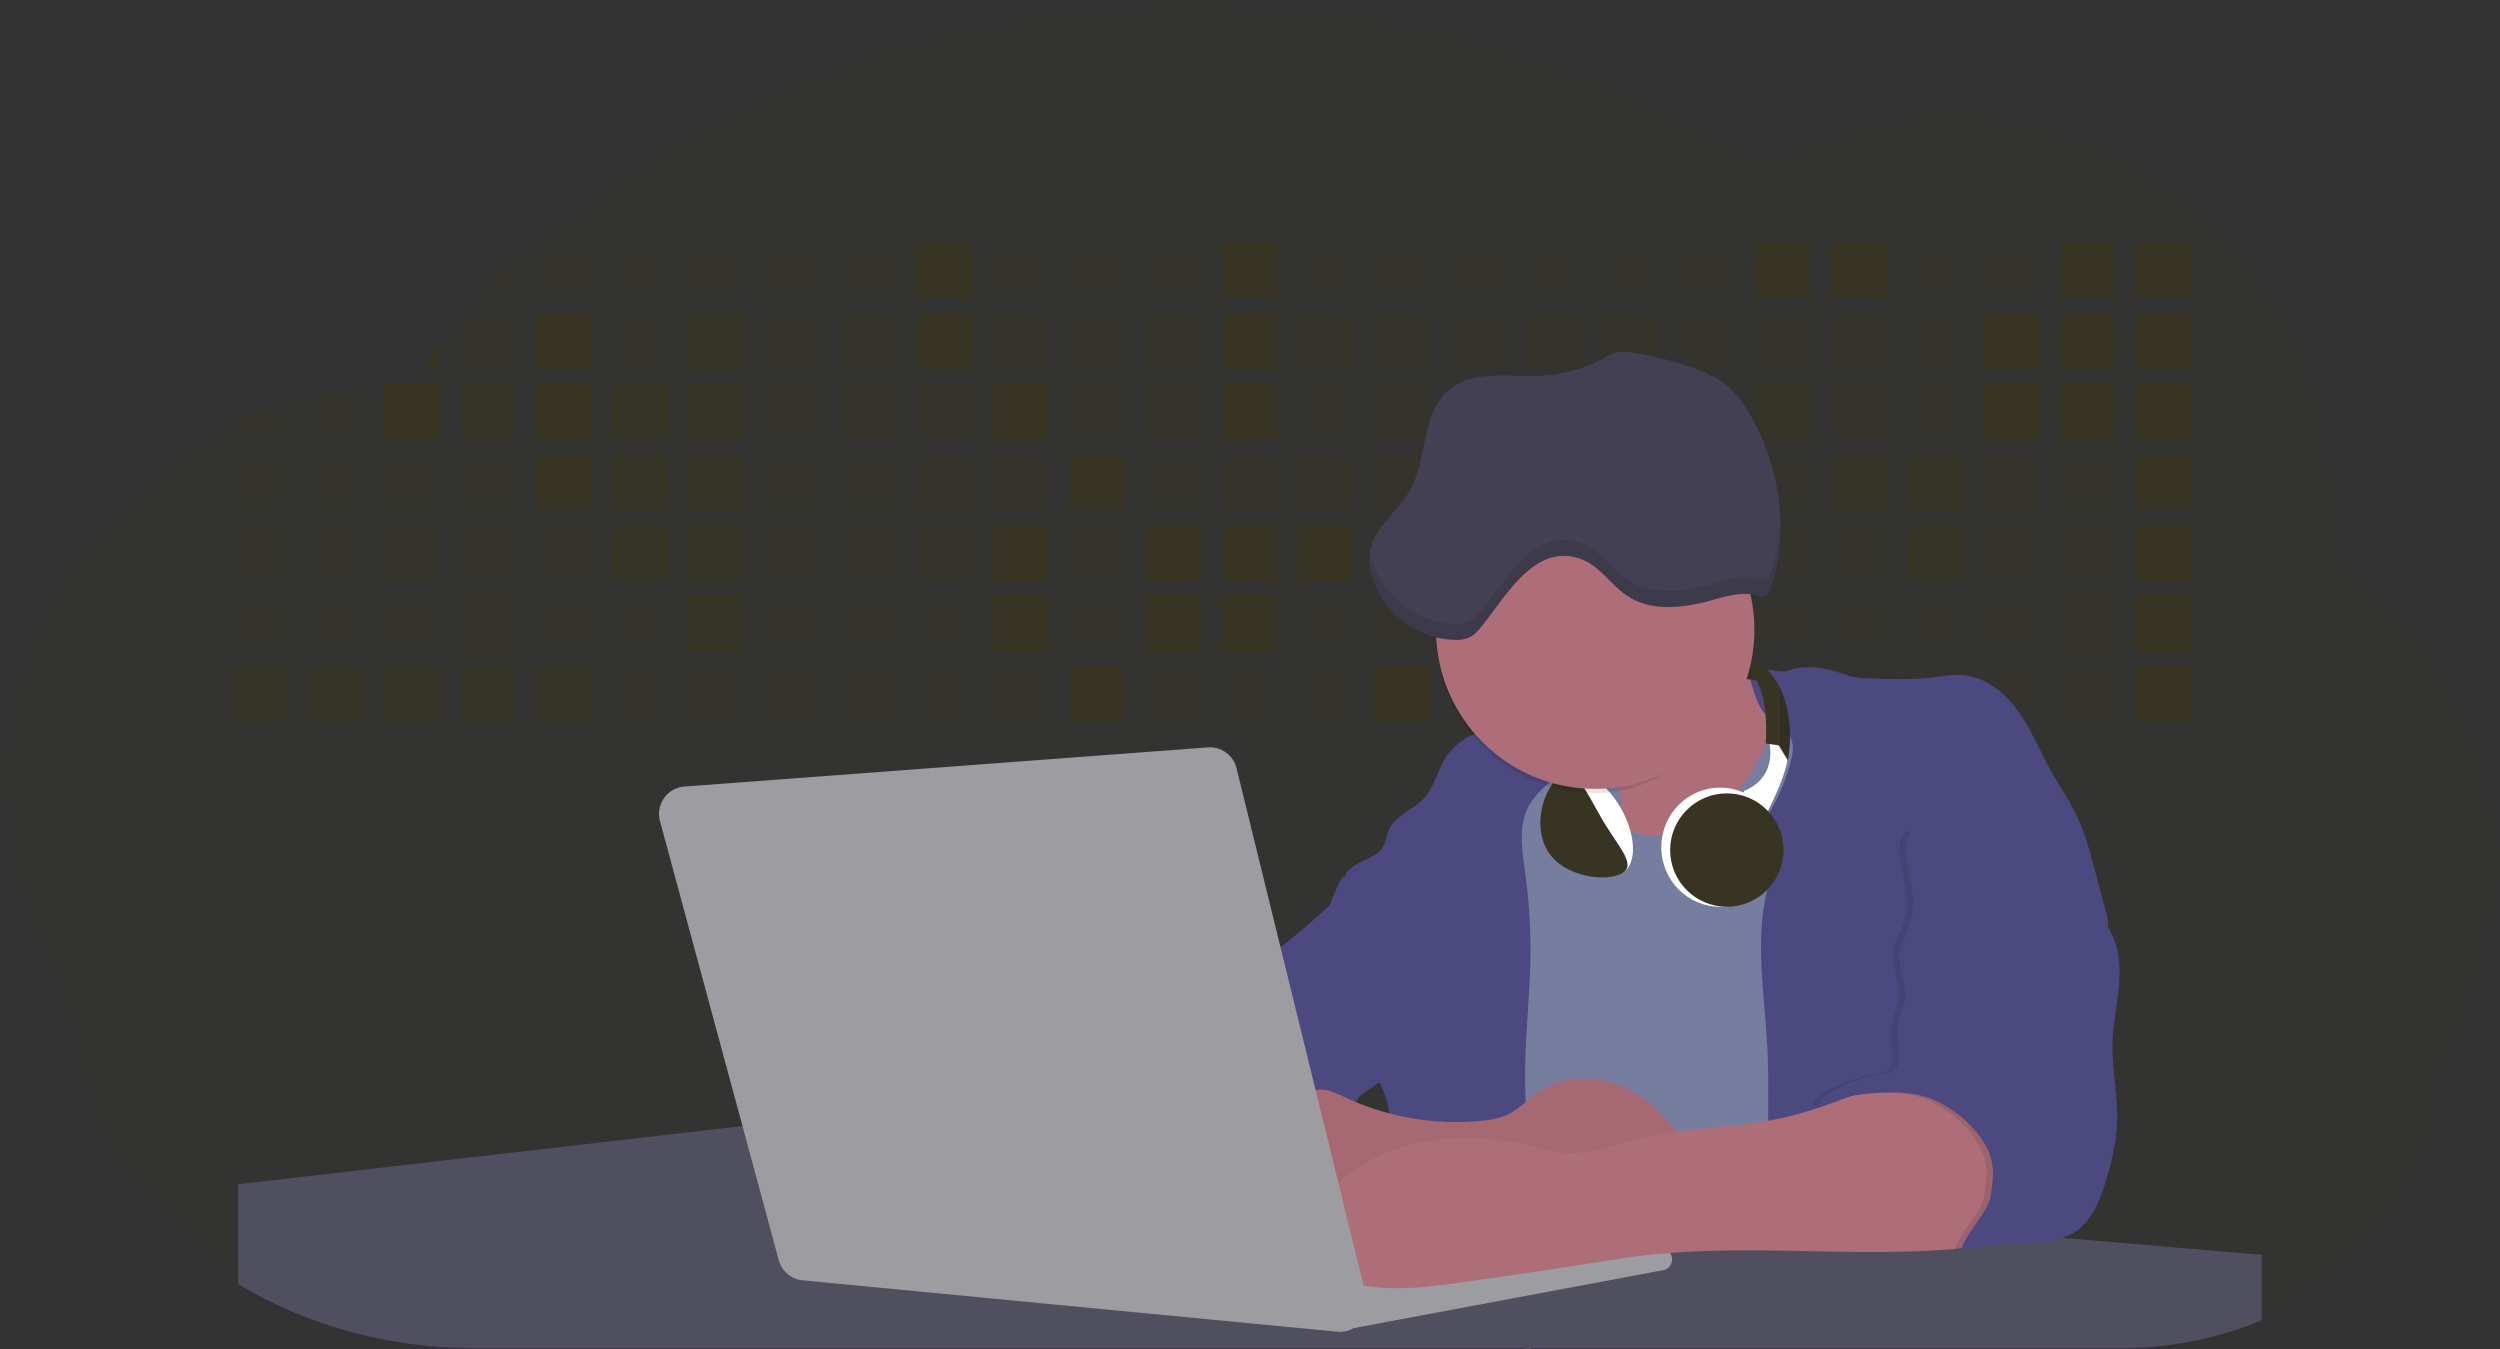 <svg id="aa7bae02-e79e-4d6b-a496-aba15f39787c" data-name="Layer 1" xmlns="http://www.w3.org/2000/svg" width="1144" height="617.32" viewBox="0 0 1144 617.32"><rect x="0" y="0" width="1144" height="617.32" fill="#333333" stroke="none"/><title>developer activity</title><path d="M1172,537.57a181.92,181.92,0,0,1-6.85,49.6,180.06,180.06,0,0,1-19.27,44.28c0,50.1-33.82,93.4-82.91,114a167.3,167.3,0,0,1-64.73,12.8H245.17c-40.25,0-77.55-10.86-108.14-29.36A185.76,185.76,0,0,1,112.2,711c-34-29.22-55.08-69.6-55.08-114.2A180.5,180.5,0,0,1,28,498.08c0-73.36,43.39-136.44,105.55-164.29a174.52,174.52,0,0,1,25.51-9.12q4.63-1.26,9.36-2.26a175.39,175.39,0,0,1,25.51-3.5q4.65-.29,9.35-.33H205c3.46,0,6.89.12,10.3.32l1.12-1.9q2.06-3.44,4.22-6.81,3.9-6.14,8.18-12.1,4.48-6.29,9.35-12.38l.83-1q2.76-3.44,5.64-6.8,9-10.49,19-20.35c72.11-70.68,185.08-116.18,312.08-116.18,98.82,0,189.15,27.55,258.34,73.07A174.18,174.18,0,0,1,920,191.86c97.74,0,177,80.37,177,179.51a184.9,184.9,0,0,1-1,18.78A180,180,0,0,1,1172,537.57Z" transform="translate(-28 -141.34)" fill="#383423" opacity="0.1"/><path d="M263.66,257.52v20.35h-19Q253.59,267.39,263.66,257.52Z" transform="translate(-28 -141.34)" fill="#383423" opacity="0.2"/><rect x="245.02" y="111.02" width="25.51" height="25.51" fill="#383423" opacity="0.2"/><rect x="279.88" y="111.02" width="25.51" height="25.51" fill="#383423" opacity="0.2"/><rect x="314.75" y="111.02" width="25.51" height="25.51" fill="#383423" opacity="0.2"/><rect x="349.61" y="111.02" width="25.51" height="25.51" fill="#383423" opacity="0.2"/><rect x="384.48" y="111.02" width="25.51" height="25.51" fill="#383423" opacity="0.2"/><rect x="419.35" y="111.02" width="25.51" height="25.51" fill="#383423"/><rect x="454.21" y="111.02" width="25.51" height="25.51" fill="#383423" opacity="0.2"/><rect x="489.08" y="111.02" width="25.51" height="25.51" fill="#383423" opacity="0.2"/><rect x="523.94" y="111.02" width="25.51" height="25.51" fill="#383423" opacity="0.2"/><rect x="558.81" y="111.02" width="25.51" height="25.51" fill="#383423"/><rect x="593.68" y="111.02" width="25.51" height="25.51" fill="#383423" opacity="0.2"/><rect x="628.54" y="111.02" width="25.51" height="25.51" fill="#383423" opacity="0.2"/><rect x="663.41" y="111.02" width="25.51" height="25.51" fill="#383423" opacity="0.2"/><rect x="698.28" y="111.02" width="25.51" height="25.51" fill="#383423" opacity="0.2"/><rect x="733.14" y="111.02" width="25.51" height="25.51" fill="#383423" opacity="0.2"/><rect x="768.01" y="111.02" width="25.51" height="25.51" fill="#383423" opacity="0.2"/><rect x="802.87" y="111.02" width="25.51" height="25.51" fill="#383423"/><rect x="837.74" y="111.02" width="25.51" height="25.51" fill="#383423"/><rect x="872.61" y="111.02" width="25.51" height="25.51" fill="#383423" opacity="0.2"/><rect x="907.47" y="111.02" width="25.51" height="25.51" fill="#383423" opacity="0.2"/><rect x="942.34" y="111.02" width="25.51" height="25.51" fill="#383423"/><rect x="977.2" y="111.02" width="25.51" height="25.51" fill="#383423"/><path d="M228.8,298.08v12.1h-8.18Q224.52,304,228.8,298.08Z" transform="translate(-28 -141.34)" fill="#383423"/><rect x="210.15" y="143.33" width="25.51" height="25.51" fill="#383423" opacity="0.2"/><rect x="245.02" y="143.33" width="25.51" height="25.51" fill="#383423"/><rect x="279.88" y="143.33" width="25.51" height="25.51" fill="#383423" opacity="0.2"/><rect x="314.75" y="143.33" width="25.51" height="25.51" fill="#383423" opacity="0.7"/><rect x="349.61" y="143.33" width="25.51" height="25.51" fill="#383423" opacity="0.2"/><rect x="384.48" y="143.33" width="25.51" height="25.51" fill="#383423" opacity="0.4"/><rect x="419.35" y="143.33" width="25.51" height="25.51" fill="#383423"/><rect x="454.21" y="143.33" width="25.51" height="25.51" fill="#383423" opacity="0.4"/><rect x="489.08" y="143.33" width="25.51" height="25.51" fill="#383423" opacity="0.2"/><rect x="523.94" y="143.33" width="25.51" height="25.51" fill="#383423" opacity="0.4"/><rect x="558.81" y="143.33" width="25.51" height="25.51" fill="#383423"/><rect x="593.68" y="143.33" width="25.51" height="25.51" fill="#383423" opacity="0.4"/><rect x="628.54" y="143.33" width="25.51" height="25.51" fill="#383423" opacity="0.4"/><rect x="663.41" y="143.33" width="25.51" height="25.51" fill="#383423" opacity="0.2"/><rect x="698.28" y="143.33" width="25.51" height="25.51" fill="#383423" opacity="0.4"/><rect x="733.14" y="143.33" width="25.51" height="25.51" fill="#383423" opacity="0.4"/><rect x="768.01" y="143.33" width="25.51" height="25.51" fill="#383423" opacity="0.2"/><rect x="802.87" y="143.33" width="25.51" height="25.51" fill="#383423" opacity="0.2"/><rect x="837.74" y="143.33" width="25.51" height="25.51" fill="#383423" opacity="0.4"/><rect x="872.61" y="143.33" width="25.51" height="25.51" fill="#383423" opacity="0.2"/><rect x="907.47" y="143.33" width="25.51" height="25.51" fill="#383423"/><rect x="942.34" y="143.33" width="25.51" height="25.51" fill="#383423"/><rect x="977.2" y="143.33" width="25.51" height="25.51" fill="#383423"/><path d="M159.06,324.67V342.5H133.55v-8.71A174.52,174.52,0,0,1,159.06,324.67Z" transform="translate(-28 -141.34)" fill="#383423" opacity="0.2"/><polygon points="165.93 177.57 165.93 201.16 140.42 201.16 140.42 181.07 165.93 177.57" fill="#383423" opacity="0.2"/><rect x="175.28" y="175.65" width="25.51" height="25.51" fill="#383423"/><rect x="210.15" y="175.65" width="25.51" height="25.51" fill="#383423" opacity="0.7"/><rect x="245.02" y="175.65" width="25.51" height="25.51" fill="#383423"/><rect x="279.88" y="175.65" width="25.51" height="25.51" fill="#383423" opacity="0.7"/><rect x="314.75" y="175.65" width="25.51" height="25.51" fill="#383423" opacity="0.7"/><rect x="349.61" y="175.65" width="25.51" height="25.51" fill="#383423" opacity="0.2"/><rect x="384.48" y="175.65" width="25.51" height="25.51" fill="#383423" opacity="0.4"/><rect x="419.35" y="175.65" width="25.51" height="25.51" fill="#383423" opacity="0.4"/><rect x="454.21" y="175.65" width="25.51" height="25.51" fill="#383423"/><rect x="489.08" y="175.65" width="25.51" height="25.51" fill="#383423" opacity="0.2"/><rect x="523.94" y="175.65" width="25.51" height="25.51" fill="#383423" opacity="0.4"/><rect x="558.81" y="175.65" width="25.51" height="25.51" fill="#383423"/><rect x="593.68" y="175.65" width="25.51" height="25.51" fill="#383423" opacity="0.2"/><rect x="628.54" y="175.65" width="25.51" height="25.51" fill="#383423" opacity="0.4"/><rect x="663.41" y="175.65" width="25.51" height="25.51" fill="#383423" opacity="0.2"/><rect x="698.28" y="175.65" width="25.51" height="25.51" fill="#383423"/><rect x="733.14" y="175.65" width="25.51" height="25.51" fill="#383423" opacity="0.2"/><rect x="768.01" y="175.65" width="25.51" height="25.51" fill="#383423" opacity="0.7"/><rect x="802.87" y="175.65" width="25.51" height="25.51" fill="#383423" opacity="0.7"/><rect x="837.74" y="175.65" width="25.51" height="25.51" fill="#383423" opacity="0.4"/><rect x="872.61" y="175.65" width="25.51" height="25.51" fill="#383423" opacity="0.2"/><rect x="907.47" y="175.65" width="25.51" height="25.51" fill="#383423"/><rect x="942.34" y="175.65" width="25.51" height="25.51" fill="#383423"/><rect x="977.2" y="175.65" width="25.51" height="25.51" fill="#383423"/><rect x="105.55" y="207.96" width="25.51" height="25.51" fill="#383423" opacity="0.2"/><rect x="140.42" y="207.96" width="25.51" height="25.51" fill="#383423" opacity="0.2"/><rect x="175.28" y="207.96" width="25.51" height="25.51" fill="#383423" opacity="0.2"/><rect x="210.15" y="207.96" width="25.51" height="25.51" fill="#383423" opacity="0.2"/><rect x="245.02" y="207.96" width="25.51" height="25.51" fill="#383423"/><rect x="279.88" y="207.96" width="25.51" height="25.51" fill="#383423" opacity="0.7"/><rect x="314.75" y="207.96" width="25.51" height="25.51" fill="#383423" opacity="0.7"/><rect x="349.61" y="207.96" width="25.51" height="25.51" fill="#383423" opacity="0.2"/><rect x="384.48" y="207.96" width="25.51" height="25.51" fill="#383423" opacity="0.2"/><rect x="419.35" y="207.96" width="25.51" height="25.51" fill="#383423" opacity="0.4"/><rect x="454.21" y="207.96" width="25.51" height="25.51" fill="#383423" opacity="0.4"/><rect x="489.08" y="207.96" width="25.51" height="25.51" fill="#383423"/><rect x="523.94" y="207.96" width="25.51" height="25.51" fill="#383423" opacity="0.2"/><rect x="558.81" y="207.96" width="25.51" height="25.51" fill="#383423" opacity="0.4"/><rect x="593.68" y="207.96" width="25.51" height="25.51" fill="#383423" opacity="0.4"/><rect x="628.54" y="207.96" width="25.51" height="25.51" fill="#383423" opacity="0.4"/><rect x="663.41" y="207.96" width="25.51" height="25.51" fill="#383423" opacity="0.4"/><rect x="698.28" y="207.96" width="25.51" height="25.51" fill="#383423" opacity="0.2"/><rect x="733.14" y="207.96" width="25.51" height="25.51" fill="#383423" opacity="0.2"/><rect x="768.01" y="207.96" width="25.51" height="25.51" fill="#383423" opacity="0.2"/><rect x="802.87" y="207.96" width="25.51" height="25.51" fill="#383423" opacity="0.2"/><rect x="837.74" y="207.96" width="25.51" height="25.51" fill="#383423" opacity="0.7"/><rect x="872.61" y="207.96" width="25.51" height="25.51" fill="#383423" opacity="0.7"/><rect x="907.47" y="207.96" width="25.51" height="25.51" fill="#383423" opacity="0.4"/><rect x="942.34" y="207.96" width="25.51" height="25.51" fill="#383423" opacity="0.2"/><rect x="977.2" y="207.96" width="25.51" height="25.51" fill="#383423"/><rect x="105.55" y="240.28" width="25.51" height="25.51" fill="#383423" opacity="0.2"/><rect x="140.42" y="240.28" width="25.51" height="25.51" fill="#383423" opacity="0.2"/><rect x="175.28" y="240.28" width="25.51" height="25.51" fill="#383423" opacity="0.4"/><rect x="210.15" y="240.28" width="25.51" height="25.51" fill="#383423" opacity="0.2"/><rect x="245.02" y="240.28" width="25.51" height="25.51" fill="#383423" opacity="0.2"/><rect x="279.88" y="240.28" width="25.51" height="25.51" fill="#383423" opacity="0.7"/><rect x="314.75" y="240.28" width="25.51" height="25.51" fill="#383423" opacity="0.7"/><rect x="349.61" y="240.28" width="25.51" height="25.51" fill="#383423" opacity="0.2"/><rect x="384.48" y="240.28" width="25.51" height="25.51" fill="#383423" opacity="0.2"/><rect x="419.35" y="240.28" width="25.51" height="25.51" fill="#383423" opacity="0.4"/><rect x="454.21" y="240.28" width="25.51" height="25.51" fill="#383423"/><rect x="489.08" y="240.28" width="25.51" height="25.51" fill="#383423" opacity="0.2"/><rect x="523.94" y="240.28" width="25.51" height="25.51" fill="#383423"/><rect x="558.81" y="240.28" width="25.51" height="25.51" fill="#383423"/><rect x="593.68" y="240.28" width="25.51" height="25.51" fill="#383423"/><rect x="628.54" y="240.28" width="25.51" height="25.51" fill="#383423" opacity="0.2"/><rect x="663.41" y="240.28" width="25.51" height="25.51" fill="#383423"/><rect x="698.28" y="240.28" width="25.51" height="25.51" fill="#383423" opacity="0.2"/><rect x="733.14" y="240.28" width="25.51" height="25.51" fill="#383423" opacity="0.2"/><rect x="768.01" y="240.28" width="25.51" height="25.51" fill="#383423" opacity="0.2"/><rect x="802.87" y="240.28" width="25.51" height="25.51" fill="#383423" opacity="0.2"/><rect x="837.74" y="240.28" width="25.51" height="25.51" fill="#383423" opacity="0.2"/><rect x="872.61" y="240.28" width="25.51" height="25.51" fill="#383423" opacity="0.7"/><rect x="907.47" y="240.28" width="25.51" height="25.51" fill="#383423" opacity="0.2"/><rect x="942.34" y="240.28" width="25.51" height="25.51" fill="#383423" opacity="0.2"/><rect x="977.2" y="240.28" width="25.51" height="25.51" fill="#383423"/><rect x="105.55" y="272.59" width="25.51" height="25.51" fill="#383423" opacity="0.2"/><rect x="140.42" y="272.59" width="25.51" height="25.51" fill="#383423" opacity="0.2"/><rect x="175.28" y="272.59" width="25.51" height="25.51" fill="#383423" opacity="0.2"/><rect x="210.15" y="272.59" width="25.51" height="25.51" fill="#383423" opacity="0.4"/><rect x="245.02" y="272.59" width="25.51" height="25.51" fill="#383423" opacity="0.2"/><rect x="279.88" y="272.59" width="25.51" height="25.51" fill="#383423" opacity="0.2"/><rect x="314.75" y="272.59" width="25.51" height="25.51" fill="#383423" opacity="0.7"/><rect x="349.61" y="272.59" width="25.51" height="25.51" fill="#383423" opacity="0.2"/><rect x="384.48" y="272.59" width="25.51" height="25.51" fill="#383423" opacity="0.2"/><rect x="419.35" y="272.59" width="25.51" height="25.51" fill="#383423" opacity="0.2"/><rect x="454.21" y="272.59" width="25.51" height="25.51" fill="#383423"/><rect x="489.08" y="272.59" width="25.51" height="25.51" fill="#383423" opacity="0.2"/><rect x="523.94" y="272.59" width="25.51" height="25.51" fill="#383423"/><rect x="558.81" y="272.59" width="25.51" height="25.51" fill="#383423"/><rect x="593.68" y="272.59" width="25.51" height="25.51" fill="#383423" opacity="0.2"/><rect x="628.54" y="272.59" width="25.51" height="25.51" fill="#383423" opacity="0.2"/><rect x="663.41" y="272.59" width="25.51" height="25.51" fill="#383423" opacity="0.2"/><rect x="698.28" y="272.59" width="25.51" height="25.51" fill="#383423" opacity="0.2"/><rect x="733.14" y="272.59" width="25.51" height="25.51" fill="#383423" opacity="0.2"/><rect x="768.01" y="272.59" width="25.51" height="25.51" fill="#383423" opacity="0.2"/><rect x="802.87" y="272.59" width="25.51" height="25.51" fill="#383423" opacity="0.2"/><rect x="837.74" y="272.59" width="25.51" height="25.51" fill="#383423" opacity="0.2"/><rect x="872.61" y="272.59" width="25.51" height="25.51" fill="#383423" opacity="0.2"/><rect x="907.47" y="272.59" width="25.51" height="25.51" fill="#383423" opacity="0.2"/><rect x="942.34" y="272.59" width="25.51" height="25.51" fill="#383423" opacity="0.4"/><rect x="977.2" y="272.59" width="25.51" height="25.51" fill="#383423"/><rect x="105.55" y="304.91" width="25.51" height="25.51" fill="#383423" opacity="0.7"/><rect x="140.42" y="304.91" width="25.51" height="25.51" fill="#383423" opacity="0.7"/><rect x="175.28" y="304.91" width="25.51" height="25.51" fill="#383423" opacity="0.7"/><rect x="210.15" y="304.91" width="25.51" height="25.51" fill="#383423" opacity="0.7"/><rect x="245.02" y="304.91" width="25.51" height="25.51" fill="#383423" opacity="0.7"/><rect x="279.88" y="304.91" width="25.51" height="25.51" fill="#383423" opacity="0.2"/><rect x="314.75" y="304.91" width="25.51" height="25.51" fill="#383423" opacity="0.2"/><rect x="349.61" y="304.91" width="25.51" height="25.51" fill="#383423" opacity="0.2"/><rect x="384.48" y="304.91" width="25.51" height="25.51" fill="#383423" opacity="0.2"/><rect x="419.35" y="304.91" width="25.51" height="25.51" fill="#383423" opacity="0.2"/><rect x="454.21" y="304.91" width="25.51" height="25.51" fill="#383423" opacity="0.2"/><rect x="489.08" y="304.91" width="25.51" height="25.51" fill="#383423"/><rect x="523.94" y="304.91" width="25.51" height="25.51" fill="#383423" opacity="0.2"/><rect x="558.81" y="304.91" width="25.51" height="25.51" fill="#383423" opacity="0.2"/><rect x="593.68" y="304.91" width="25.51" height="25.51" fill="#383423" opacity="0.2"/><rect x="628.54" y="304.91" width="25.51" height="25.51" fill="#383423"/><rect x="663.41" y="304.91" width="25.51" height="25.51" fill="#383423" opacity="0.2"/><rect x="698.28" y="304.91" width="25.51" height="25.51" fill="#383423" opacity="0.2"/><rect x="733.14" y="304.91" width="25.51" height="25.51" fill="#383423" opacity="0.2"/><rect x="768.01" y="304.91" width="25.51" height="25.51" fill="#383423" opacity="0.2"/><rect x="802.87" y="304.91" width="25.51" height="25.51" fill="#383423" opacity="0.2"/><rect x="837.74" y="304.91" width="25.51" height="25.51" fill="#383423" opacity="0.2"/><rect x="872.61" y="304.91" width="25.51" height="25.51" fill="#383423" opacity="0.2"/><rect x="907.47" y="304.91" width="25.51" height="25.51" fill="#383423" opacity="0.2"/><rect x="942.34" y="304.91" width="25.51" height="25.51" fill="#383423" opacity="0.2"/><rect x="977.2" y="304.91" width="25.51" height="25.51" fill="#383423"/><circle cx="734.52" cy="363.89" r="34.87" fill="#767d9f"/><path d="M760.71,460.87q5.22,22.78,8.86,45.9c.73,4.58,1.38,9.41-.28,13.74-1.39,3.61-4.22,6.43-6.44,9.59s-3.9,7.21-2.55,10.83,5.29,5.6,9.05,6.62c10.76,2.9,22.23.79,32.94-2.35a53.29,53.29,0,0,0,13.81-5.72c4.54-2.88,8.26-6.88,11.68-11,15.61-18.93,25.83-41.65,35.45-64.23a39.12,39.12,0,0,1-33.11-13.34c-3.94-4.63-6.83-11.08-4.61-16.74-6.51,3.57-14.24,3.81-21.25,6.25a75.49,75.49,0,0,0-12.5,6.15q-7.18,4.15-14.28,8.46C772.07,458.29,767,461.19,760.71,460.87Z" transform="translate(-28 -141.34)" fill="#ae6e79"/><path d="M833.64,487.05c-6.11,11.89-14.06,23.32-25.41,30.4s-26.63,9-38,2c-5.6-3.42-9.84-8.62-14.73-13s-11-8.13-17.57-7.56c-7.24.63-12.91,6.28-17.76,11.69-7.36,8.22-14.47,16.79-19.68,26.52-10,18.7-12.37,40.56-11.93,61.76s3.51,42.29,3.58,63.49c.1,26.08-4.32,51.95-8.79,77.64,41.1-5.06,82.25,6,123.44,10.19,26.36,2.71,52.92,2.65,79.42,2.58,4.66,0,9.62-.12,13.5-2.7a18.2,18.2,0,0,0,5.59-6.64c3.66-6.75,5.13-14.45,6.15-22.06,2.59-19.22,2.67-38.68,2.74-58.08.18-47,.35-94.17-5.62-140.8-1.47-11.47-3.35-23-7.75-33.73s-11.58-20.6-21.62-26.35c-6.45-3.7-21.4-10.14-29-6.41C841.67,460.15,837.73,479.09,833.64,487.05Z" transform="translate(-28 -141.34)" fill="#767d9f"/><path d="M836.68,619.77c-1.55-29-7.86-59.95,5.57-85.69,3.3-6.32-8.54-14.21-4.88-20.33a92.08,92.08,0,0,0,10.06-23.93c.76-2.89,1.37-5.95.65-8.85-1.33-5.29-6.56-8.44-11-11.66-4.9-3.56-7.42-14.41-9-20.28s12.57,1.2,18.26-.89c7.9-2.89,17.94-1.07,25.82,1.86,4.4,1.62,9.18,1.76,13.87,1.88,9.11.24,18.25.47,27.29-.65,4.06-.51,8.13-1.28,12.21-1.05,10.41.59,19.46,7.71,25.62,16.13s10.08,18.23,15.13,27.35c4.21,7.6,9.23,14.78,12.82,22.69,3.18,7,5.19,14.52,7.18,22l5.13,19.19a25.58,25.58,0,0,1,1.26,8.51c-.26,3.07-1.62,5.93-3,8.66A164.12,164.12,0,0,1,971,603.2c-10.79,13.23-23.89,25.16-30.3,41-2.5,6.17-3.89,12.73-5.16,19.27a707.94,707.94,0,0,0-10.9,79.15,174.2,174.2,0,0,0-36.52-12.21,177.61,177.61,0,0,0-19-3c-5.59-.58-12.8.52-18.12-1-8.9-2.53-9.88-17.58-11.23-25.46-2.16-12.55-2.59-25.32-2.67-38C837,648.53,837.45,634.14,836.68,619.77Z" transform="translate(-28 -141.34)" fill="#4c4981"/><path d="M641.23,565.54c4.21,24,8.85,48.07,18,70.62-.23.22-.46.42-.69.62-.81.69-1.65,1.34-2.53,2-2.05,1.44-4.3,2.66-6,4.54a8,8,0,0,0-1.5,2.45,5.48,5.48,0,0,0,0,4.47c-4.77,2.11-10.31,1.46-15.66,1.26-4.61-.17-9.08,0-12.78,2.53-5.14,3.54-6.69,10.34-7.52,16.52q-.46,3.38-.79,6.77-.32,3.15-.52,6.32a188.61,188.61,0,0,0-.19,21q.08,1.92.21,3.84c-16.34-.39-31.23-8.91-45.32-17.19-3.22-1.89-6.54-3.88-8.63-7A15.8,15.8,0,0,1,555,674c0-.51.09-1,.16-1.52a41.58,41.58,0,0,1,2.29-8.68,107.2,107.2,0,0,1,19.19-32.65c3.58-4.18,7.61-8.27,9.28-13.52.73-2.29,1-4.72,1.74-7,3.32-9.88,15.3-14.55,19.4-24.14,1-2.29,1.46-4.8,2.7-7a17.63,17.63,0,0,1,4.25-4.75c.73-.61,1.49-1.2,2.24-1.79q10.54-8.26,20.31-17.45,1.82-1.71,3.6-3.46A59.48,59.48,0,0,0,641.23,565.54Z" transform="translate(-28 -141.34)" fill="#4c4981"/><path d="M742,494.56c-1.44,1.52-3,2.95-4.53,4.37l-.41.37-1.62,1.5a39,39,0,0,0-7.55,8.79l-.17.28c-5.1,9.13-3.21,20.37-1.79,30.74a261.55,261.55,0,0,1,2.37,39c-.26,18-2.38,35.88-2.42,53.86,0,4.08.09,8.15.27,12.23.29,6.63.79,13.25,1.39,19.87.65,7.26,1.43,14.51,2.16,21.76.58,5.61,1.13,11.21,1.59,16.81.23,2.9.45,5.79.63,8.69.21,3.4.38,6.81.48,10.21h0c.07,2.16.11,4.31.11,6.47,0,1.23,0,2.45,0,3.67q0,3.51-.19,7-.2,4.49-.61,9c-.31,3.27-.86,6.84-3.16,9.14-.14.14-.29.27-.44.4l-3.24-.4a332.72,332.72,0,0,0-67.3-1.2c.49-3.38.94-6.75,1.38-10.14.2-1.6.4-3.21.59-4.82q.33-2.76.63-5.52c.23-2,.44-4,.64-6q.78-7.73,1.37-15.47.87-11.29,1.32-22.62.22-5.41.34-10.83.17-6.72.16-13.45,0-6.54-.11-13.1c0-1.44-.06-2.88-.18-4.31a27.35,27.35,0,0,0-.53-3.83,49.87,49.87,0,0,0-3-8.48c-.22-.52-.43-1-.64-1.55-.12-.27-.23-.55-.34-.82,5.76-5.13,9.86-12,13.8-18.76,6.39-10.89,12.93-22.26,14-34.84s-5.18-26.71-17.2-30.55c-3.27-1-6.73-1.28-10.1-1.87-3.18-.56-9.81-1.83-13.49-4.11q-3,3.08-6,6.05a22.15,22.15,0,0,1,2.17-8.71l1.42.07a2.71,2.71,0,0,1-.16-1c0-1.07.74-2.28,2.32-3.62,4.71-4,12.12-4.89,15.09-10.3,1.24-2.25,1.45-4.93,2.45-7.29,2.87-6.73,11.11-9.21,16.07-14.59s6.2-13,10.21-19a28.62,28.62,0,0,1,12-10c.4-.19.81-.38,1.22-.55,8.3-3.55,18.16-4.36,26.76-4.34,3.34,0,12,.1,16.24,1.79a5.32,5.32,0,0,1,1.85,1.13C752.37,480.61,745.34,491,742,494.56Z" transform="translate(-28 -141.34)" fill="#4c4981"/><path d="M642.72,542.69a60.88,60.88,0,0,1,46.74,4.87c7.2,4,13.66,9.58,17.62,16.78,5.95,10.8,5.69,23.82,5.27,36.15-.21,6.17-.48,12.56-3.2,18.1C706,625,700.06,629.4,694,633a42.24,42.24,0,0,1-12.32,5.33c-6.72,1.46-13.7.22-20.47-1-7.36-1.36-15.26-3-20.37-8.48-3-3.18-4.64-7.31-6.26-11.35q-3.49-8.75-7-17.48c-4.05-10.11-5.42-18.52-.07-28.37,2.43-4.49,5.4-8.69,7.8-13.21C636.51,556.14,640.81,543.28,642.72,542.69Z" transform="translate(-28 -141.34)" fill="#4c4981"/><path d="M1063,715.56v29.9a167.3,167.3,0,0,1-64.73,12.8H728.58c-.14.14-.29.27-.44.4l-3.24-.4H245.17c-40.25,0-77.55-10.86-108.14-29.36V683.25l230.72-26.63.18,0L502.29,668l34.77,3,18.06,1.53,37.38,3.17,19.23,1.63,28,2.38,3.94.33,20.18,1.71L691.23,684l38.5,3.26,64.18,5.45,45.15,3.83,74.14,6.29,14.1,1.19,1.52.13,1.32.11,18.62,1.58,20.44,1.74,2.37.2Z" transform="translate(-28 -141.34)" fill="#504f60"/><polygon points="764 573.12 474.86 523.77 463.65 580.46 596.19 596.33 637 601.44 749.26 579.33 764 573.12" fill="#9c9ca1"/><path d="M642.33,739.94l144.86-27.23a5,5,0,0,1,5.94,4.93h0a5,5,0,0,1-4.09,4.93L647.57,749.06Z" transform="translate(-28 -141.34)" fill="#9c9ca1"/><path d="M705.17,654.31c4.51-.42,9.08-1.13,13.14-3.13,5-2.49,8.89-6.78,13.52-9.94,10.18-7,23.8-7.94,35.47-3.92s21.41,12.63,28.23,22.91c4.53,6.85,7.93,15.59,4.73,23.15a30.51,30.51,0,0,1-4.12,6.44l-8.34,10.9a29,29,0,0,1-5.66,6.09c-3.12,2.27-7,3.2-10.82,3.76-10.15,1.48-20.48.64-30.71,1.32-17.57,1.17-34.73,6.83-52.34,6.64-10.12-.11-20.11-2.15-30-4.19l-43.77-9c-7.62-1.56-16.23-3.84-19.82-10.75-1.61-3.11-1.91-6.71-2.1-10.21-.52-9.64,0-20.36,6.68-27.31,6.28-6.52,16.21-8.58,23.71-13.4,9.18-5.91,12.21-4,21.89.44A120,120,0,0,0,705.17,654.31Z" transform="translate(-28 -141.34)" fill="#ae6e79"/><path d="M705.17,654.31c4.51-.42,9.08-1.13,13.14-3.13,5-2.49,8.89-6.78,13.52-9.94,10.18-7,23.8-7.94,35.47-3.92s21.41,12.63,28.23,22.91c4.53,6.85,7.93,15.59,4.73,23.15a30.51,30.51,0,0,1-4.12,6.44l-8.34,10.9a29,29,0,0,1-5.66,6.09c-3.12,2.27-7,3.2-10.82,3.76-10.15,1.48-20.48.64-30.71,1.32-17.57,1.17-34.73,6.83-52.34,6.64-10.12-.11-20.11-2.15-30-4.19l-43.77-9c-7.62-1.56-16.23-3.84-19.82-10.75-1.61-3.11-1.91-6.71-2.1-10.21-.52-9.64,0-20.36,6.68-27.31,6.28-6.52,16.21-8.58,23.71-13.4,9.18-5.91,12.21-4,21.89.44A120,120,0,0,0,705.17,654.31Z" transform="translate(-28 -141.34)" opacity="0.05"/><path d="M880.94,640.6c-12.28,4.75-24.63,9.52-37.49,12.35-21.56,4.75-44.12,4-65.51,9.43-11.3,2.88-22.53,7.52-34.14,6.58-5.19-.42-10.2-2-15.25-3.2-28.37-7-60.62-4.73-83.66,13.27-7.88,6.15-14.33,13.82-20.18,22a14.7,14.7,0,0,0,5.91,21.88A86.62,86.62,0,0,0,659,730.48c13.13,1.16,26.32-.7,39.38-2.56,19.38-2.75,38.77-5.51,58.1-8.6,6.94-1.11,13.88-2.26,20.86-3.14,50.23-6.35,101.37,1.37,151.73-3.93,5.09-.54,10.27-1.24,14.9-3.41,11.72-5.5,17.52-20,15.1-32.74s-11.76-23.33-23-29.83c-9.42-5.47-19.58-7.68-30.07-10C896.26,634,890.32,637,880.94,640.6Z" transform="translate(-28 -141.34)" fill="#ae6e79"/><path d="M988.67,564.44c5.54,7.26,6.72,17,6.12,26.09s-2.76,18.08-3.08,27.21c-.44,12.52,2.58,25,2.07,37.48-.36,8.73-2.43,17.29-4.88,25.67-2.89,9.89-7.07,20.52-16.2,25.27-12.12,6.31-37.54,2.76-50.29,7.7,1.16-7.23,12.28-17.7,13.44-24.93.8-5,1.61-10.14.75-15.15-1.1-6.39-4.85-12.06-9.3-16.78-7.08-7.51-16.32-13.16-26.47-15s-35-.33-43.12,6.08c-1-6.62,17.6-13,24.14-14.43,3.26-.73,7-.32,9.61-2.39,5-3.92,1.37-11.73,1.61-18,.19-5,3.11-9.58,3.7-14.58,1-8-4.22-16.15-2.17-24,.76-2.9,2.45-5.45,3.62-8.21,3.56-8.45,2-18.09.1-27.07-1.18-5.64-2.33-12,.81-16.81,2.91-4.49,11.17,11.5,16.46,10.76,17.47-2.45,33.28-15.4,47.39-4.8,7.19,5.4,8.13,11,11,18.71C976.77,554.6,984,558.36,988.67,564.44Z" transform="translate(-28 -141.34)" opacity="0.1"/><path d="M991.67,564.44c5.54,7.26,6.72,17,6.12,26.09s-2.76,18.08-3.08,27.21c-.44,12.52,2.58,25,2.07,37.48-.36,8.73-2.43,17.29-4.88,25.67-2.89,9.89-7.07,20.52-16.2,25.27-12.12,6.31-37.54,2.76-50.29,7.7,1.16-7.23,12.28-17.7,13.44-24.93.8-5,1.61-10.14.75-15.15-1.1-6.39-4.85-12.06-9.3-16.78-7.08-7.51-16.32-13.16-26.47-15s-35-.33-43.12,6.08c-1-6.62,17.6-13,24.14-14.43,3.26-.73,7-.32,9.61-2.39,5-3.92,1.37-11.73,1.61-18,.19-5,3.11-9.58,3.7-14.58,1-8-4.22-16.15-2.17-24,.76-2.9,2.45-5.45,3.62-8.21,3.56-8.45,2-18.09.1-27.07-1.18-5.64-2.33-12,.81-16.81,2.91-4.49,8.6-6.19,13.89-6.94a68.42,68.42,0,0,1,50,12.9c7.19,5.4,8.13,11,11,18.71C979.77,554.6,987,558.36,991.67,564.44Z" transform="translate(-28 -141.34)" fill="#4c4981"/><path d="M330,517.06,384.37,718a12.55,12.55,0,0,0,10.91,9.21L640,750.72a12.54,12.54,0,0,0,13.38-15.48L593.84,492.86a12.54,12.54,0,0,0-13.12-9.51L341.13,501.27A12.54,12.54,0,0,0,330,517.06Z" transform="translate(-28 -141.34)" fill="#9c9ca1"/><ellipse cx="787.11" cy="387.68" rx="26.9" ry="27.25" fill="#fff"/><path d="M837.2,479.31s5.67,16.86-11.06,23.95L824,507l10.48,10.34S847.4,493.77,846,485.4C846,485.4,844,476.9,837.2,479.31Z" transform="translate(-28 -141.34)" fill="#fff"/><circle cx="790.2" cy="388.99" r="25.94" fill="#383423"/><path d="M846.13,489.23l-4.12-6.8-6-.85c1.28-22.39-4.53-29.06-4.53-29.06l-1.35-.13-5.88-.57-11.06-11.48v-3.26c15.54,1.85,24.13,9.23,28.77,17.88C850.16,470.14,846.13,489.23,846.13,489.23Z" transform="translate(-28 -141.34)" fill="#383423"/><path d="M830.18,448.27v4.12l-5.88-.57-11.06-11.48S830.35,444.17,830.18,448.27Z" transform="translate(-28 -141.34)" stroke="#4c4981" stroke-miterlimit="10" opacity="0.1"/><path d="M846.13,489.23l-4.12-6.8V455C850.16,470.14,846.13,489.23,846.13,489.23Z" transform="translate(-28 -141.34)" stroke="#4c4981" stroke-miterlimit="10" opacity="0.1"/><ellipse cx="757.11" cy="518.2" rx="14.43" ry="26.32" transform="translate(-185.67 306.64) rotate(-30)" fill="#fff"/><path d="M761,516c7.27,12.59,16.19,21,9.29,25s-27,2-34.27-10.6-.67-30,6.23-34S753.72,503.38,761,516Z" transform="translate(-28 -141.34)" fill="#383423"/><path d="M825.73,425.3c0,40.23-27.53,79-67.76,79a72.85,72.85,0,0,1,0-145.7C798.2,358.64,825.73,385.06,825.73,425.3Z" transform="translate(-28 -141.34)" opacity="0.1"/><circle cx="729.97" cy="288.15" r="72.85" fill="#ae6e79"/><path d="M751.57,397.21c8.67,3.19,13.8,12.15,21.58,17.14,11,7,25.32,5.19,37.88,1.73,7-1.91,14.32-4.24,21.21-2.12a6,6,0,0,0,3.23.46c1.5-.43,2.24-2.09,2.73-3.57,8.52-25.4,4.69-54.17-8.17-77.67-3.32-6.06-7.3-11.92-12.78-16.13-4.32-3.31-9.4-5.48-14.52-7.33a145,145,0,0,0-28.88-7.13,17.94,17.94,0,0,0-5.27-.17c-2.41.39-4.57,1.69-6.72,2.85A68.78,68.78,0,0,1,732,313.38c-14,.53-30-2.77-40.79,6.21-13,10.77-9.76,31.78-18.19,46.4-5.58,9.67-16.34,16.69-18.11,27.7a25.57,25.57,0,0,0,.63,10.07c4.12,16.94,20.52,30.06,38,30.37a14.42,14.42,0,0,0,7.76-1.59,17.55,17.55,0,0,0,4.09-3.89C716.84,415.09,729.94,389.25,751.57,397.21Z" transform="translate(-28 -141.34)" fill="#444053"/><path d="M838.2,403.48c-.49,1.48-1.23,3.14-2.73,3.57a6,6,0,0,1-3.23-.46c-6.89-2.12-14.25.21-21.2,2.12-12.57,3.46-26.92,5.31-37.88-1.73-7.79-5-12.91-14-21.59-17.14-21.63-8-34.73,17.88-46.21,31.44a17.55,17.55,0,0,1-4.09,3.89,14.42,14.42,0,0,1-7.76,1.59c-17.42-.31-33.83-13.43-38-30.37-.23-1-.43-2-.58-3,0,.09,0,.17-.05.26a25.57,25.57,0,0,0,.63,10.07c4.12,16.94,20.53,30.06,38,30.37a14.42,14.42,0,0,0,7.76-1.59,17.55,17.55,0,0,0,4.09-3.89c11.48-13.56,24.58-39.4,46.21-31.44,8.68,3.19,13.8,12.15,21.59,17.14,11,7,25.31,5.19,37.88,1.73,7-1.91,14.31-4.24,21.2-2.12a6,6,0,0,0,3.23.46c1.5-.43,2.24-2.09,2.73-3.57a90.29,90.29,0,0,0,4.48-32.26A88.8,88.8,0,0,1,838.2,403.48Z" transform="translate(-28 -141.34)" opacity="0.1"/></svg>